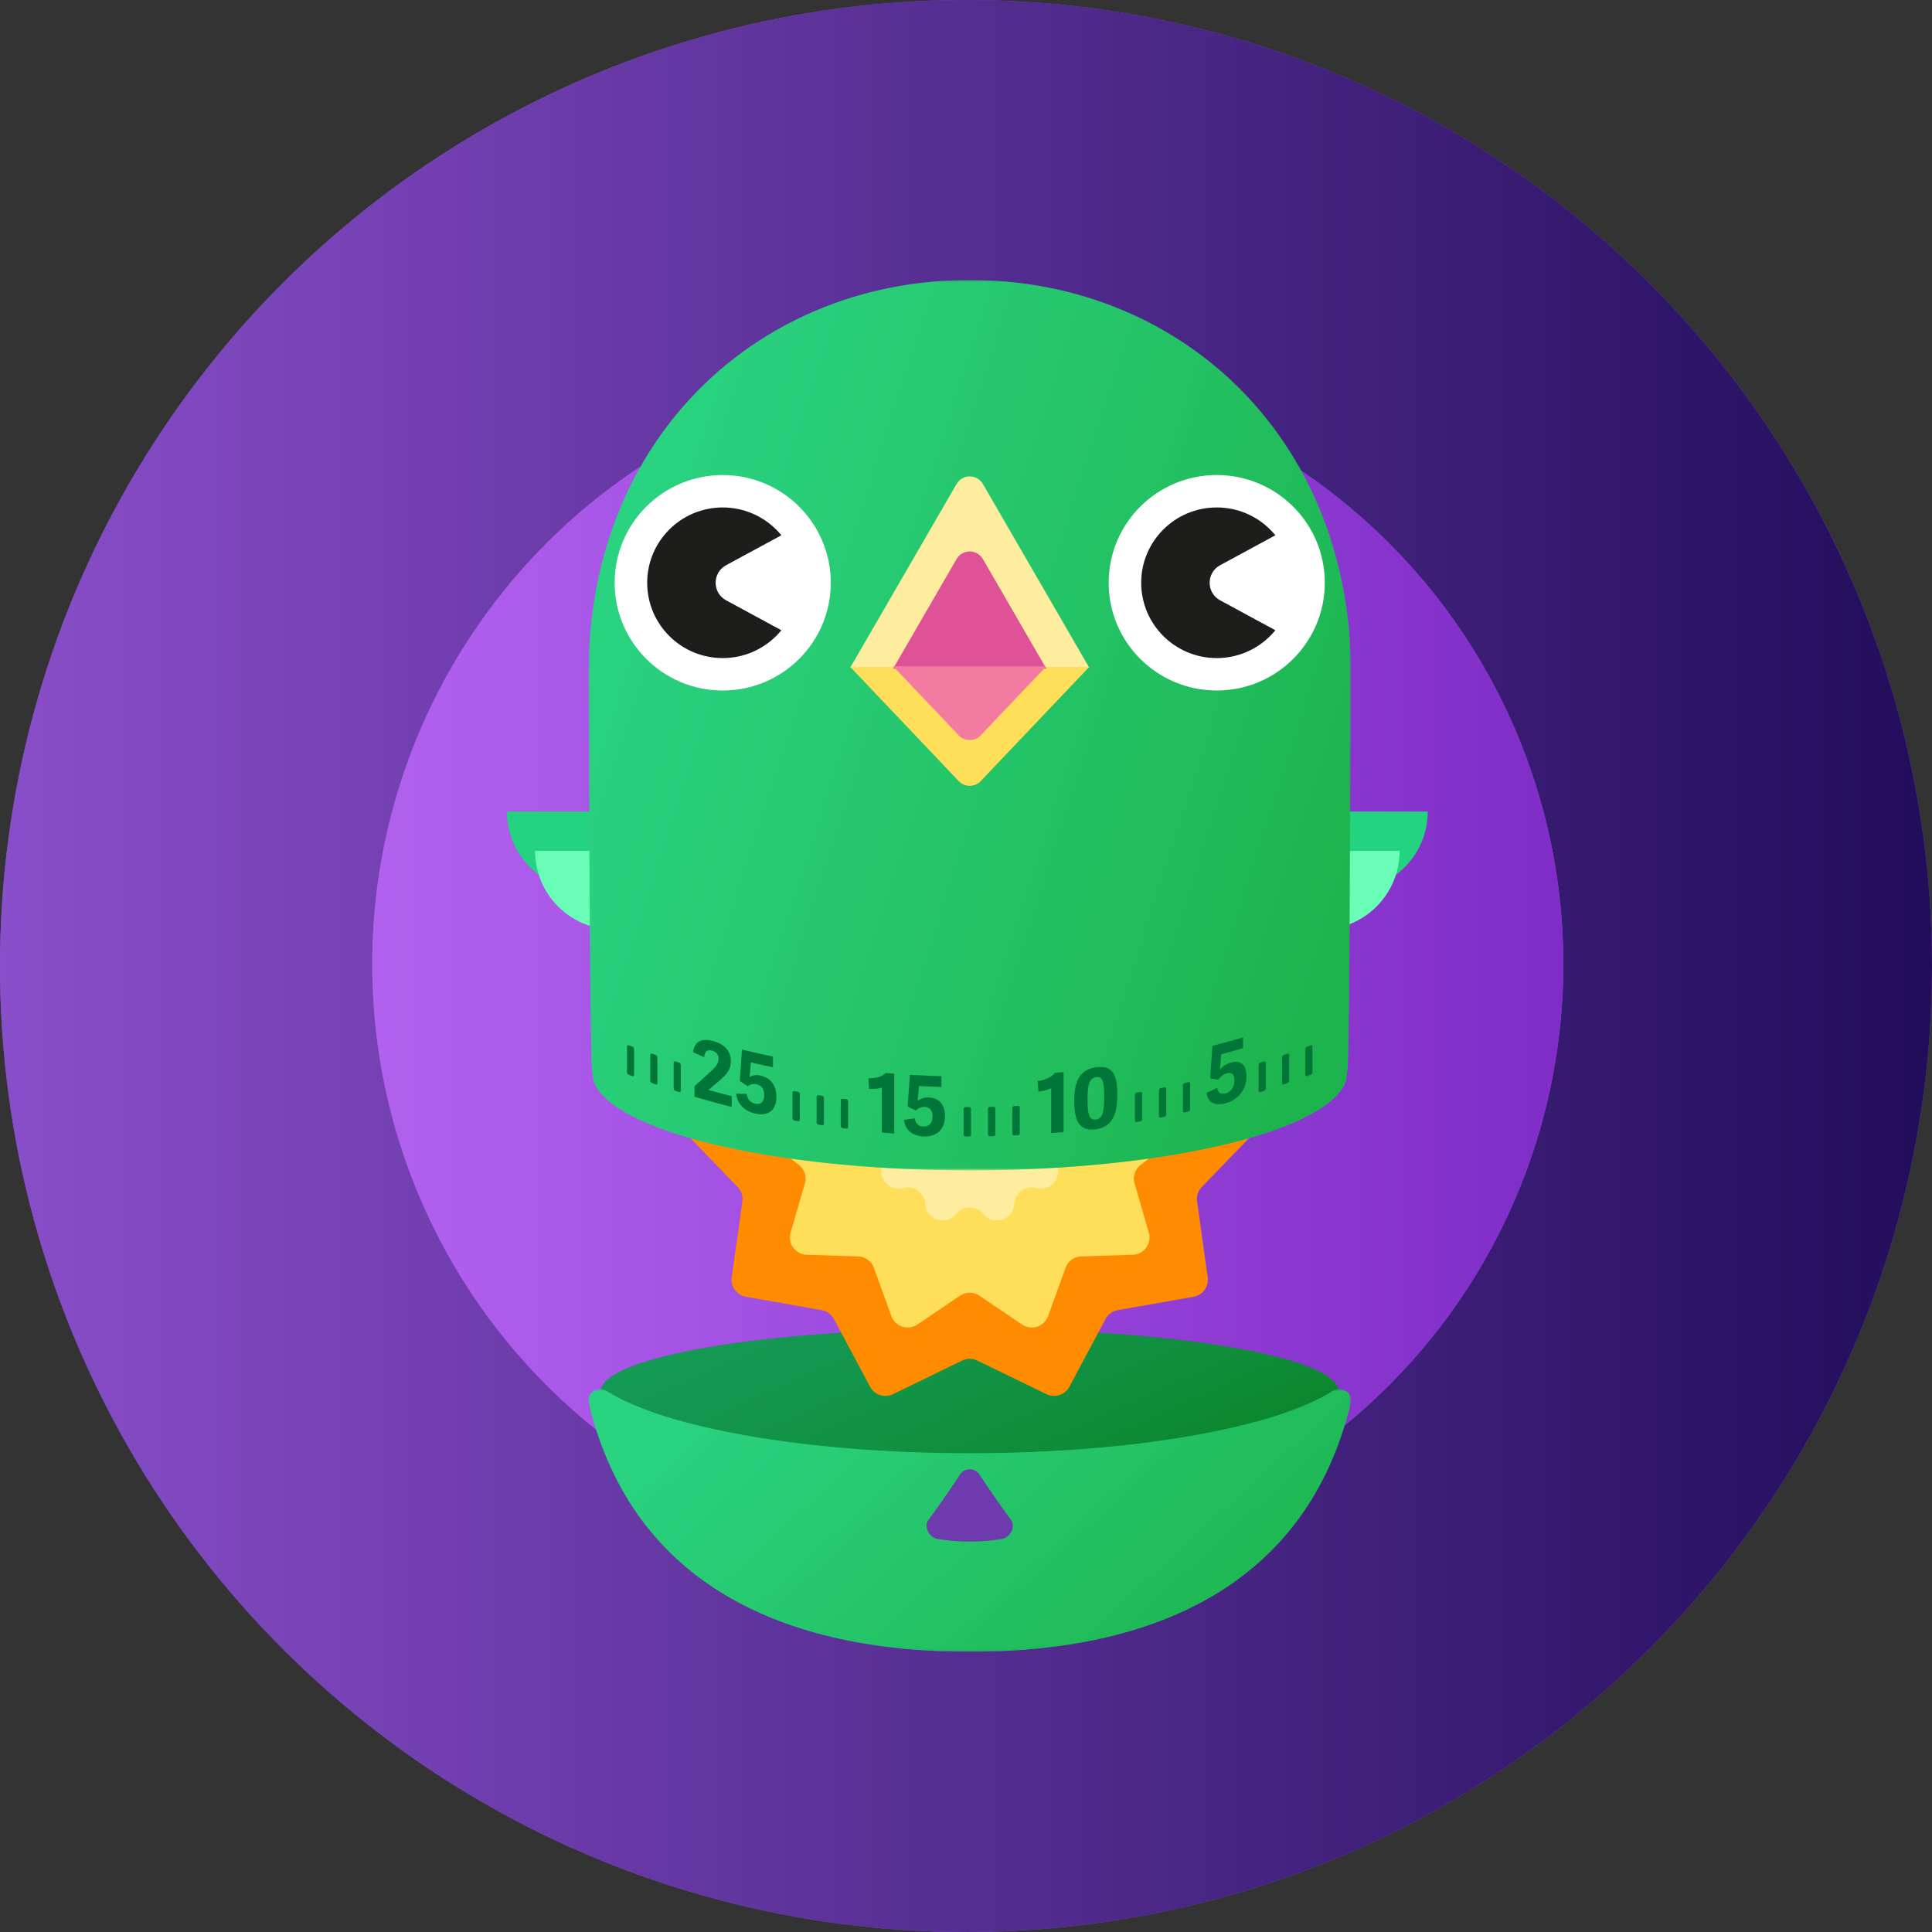 <svg width="545" height="545" fill="none" xmlns="http://www.w3.org/2000/svg"><rect width="100%" height="100%" fill="#333333" stroke="none"/><circle cx="272.5" cy="272.5" r="272.5" fill="#884DC9"/><circle cx="272.5" cy="272.5" r="272.5" fill="url(#paint0_linear)"/><circle cx="273" cy="272" r="168" fill="#A450E9"/><circle cx="273" cy="272" r="168" fill="url(#paint1_linear)"/><path fill-rule="evenodd" clip-rule="evenodd" d="M143 228.925h23.459v22.203h-1.256c-12.262 0-22.203-9.941-22.203-22.203z" fill="#24D37F"/><path fill-rule="evenodd" clip-rule="evenodd" d="M150.938 240.026h23.459v22.203h-1.256c-12.263 0-22.203-9.941-22.203-22.203z" fill="#6AFDB7"/><path fill-rule="evenodd" clip-rule="evenodd" d="M402.759 228.925H379.3v22.203h1.256c12.262 0 22.203-9.941 22.203-22.203z" fill="#24D37F"/><path fill-rule="evenodd" clip-rule="evenodd" d="M394.821 240.026h-23.459v22.203h1.256c12.263 0 22.203-9.941 22.203-22.203z" fill="#6AFDB7"/><path fill-rule="evenodd" clip-rule="evenodd" d="M377.635 392.578c0 9.798-46.601 17.74-104.085 17.74-57.484 0-104.084-7.942-104.084-17.74 0-9.797 46.6-17.739 104.084-17.739s104.085 7.942 104.085 17.739" fill="#007538"/><path fill-rule="evenodd" clip-rule="evenodd" d="M377.635 392.578c0 9.798-46.601 17.74-104.085 17.74-57.484 0-104.084-7.942-104.084-17.74 0-9.797 46.6-17.739 104.084-17.739s104.085 7.942 104.085 17.739" fill="url(#paint2_linear)"/><path fill-rule="evenodd" clip-rule="evenodd" d="M357.333 315.882l-18.317 18.961a4.882 4.882 0 0 0-1.325 4.068l2.99 21.408a4.895 4.895 0 0 1-4.005 5.491l-21.349 3.768a4.908 4.908 0 0 0-3.477 2.519l-10.18 19.079a4.915 4.915 0 0 1-6.482 2.099l-19.487-9.473a4.921 4.921 0 0 0-4.302 0l-19.486 9.473a4.916 4.916 0 0 1-6.483-2.099l-10.18-19.079a4.908 4.908 0 0 0-3.477-2.519l-21.349-3.768a4.895 4.895 0 0 1-4.005-5.491l2.991-21.408a4.883 4.883 0 0 0-1.326-4.068l-18.317-18.961" fill="#FF8B00"/><path fill-rule="evenodd" clip-rule="evenodd" d="M338.169 315.882l-16.415 12.732a4.883 4.883 0 0 0-1.701 5.219l4.023 13.88c.888 3.065-1.357 6.144-4.555 6.247l-14.486.467a4.906 4.906 0 0 0-4.457 3.23l-4.913 13.584c-1.086 3.004-4.722 4.182-7.371 2.388l-11.988-8.114a4.92 4.92 0 0 0-5.512 0l-11.987 8.114c-2.65 1.794-6.286.616-7.371-2.388l-4.914-13.584a4.906 4.906 0 0 0-4.457-3.23l-14.485-.467c-3.199-.103-5.444-3.182-4.556-6.247l4.023-13.879a4.882 4.882 0 0 0-1.701-5.219l-16.414-12.733" fill="#FFDF5A"/><path fill-rule="evenodd" clip-rule="evenodd" d="M312.125 315.882l-12.075 4.581c-2.926 1.11-4.075 4.633-2.362 7.248l.012.018c2.467 3.764-1.04 8.574-5.393 7.396l-.02-.005c-3.024-.819-6.033 1.361-6.186 4.482-.22 4.494-5.896 6.333-8.724 2.826l-.003-.003c-1.964-2.435-5.684-2.435-7.648 0l-.002.004c-2.829 3.506-8.505 1.668-8.725-2.827-.153-3.121-3.161-5.301-6.186-4.482l-.02.005c-4.353 1.178-7.861-3.632-5.393-7.397l.012-.018c1.713-2.614.565-6.137-2.363-7.247l-12.073-4.581" fill="#FFED9F"/><mask id="a" maskUnits="userSpaceOnUse" x="165" y="391" width="217" height="75"><path fill-rule="evenodd" clip-rule="evenodd" d="M165.984 465.948h215.132v-74.114H165.984v74.114z" fill="#fff"/></mask><g mask="url(#a)" fill-rule="evenodd" clip-rule="evenodd"><path d="M273.55 409.955c-46.564 0-86.37-7.288-102.456-17.586-2.488-1.594-5.694.618-5.018 3.425 12.449 51.664 55.844 70.154 107.474 70.154s95.025-18.49 107.474-70.154c.677-2.807-2.53-5.019-5.017-3.425-16.087 10.298-55.893 17.586-102.457 17.586" fill="#24D37F"/><path d="M273.55 409.955c-46.564 0-86.37-7.288-102.456-17.586-2.488-1.594-5.694.618-5.018 3.425 12.449 51.664 55.844 70.154 107.474 70.154s95.025-18.49 107.474-70.154c.677-2.807-2.53-5.019-5.017-3.425-16.087 10.298-55.893 17.586-102.457 17.586" fill="url(#paint3_linear)"/></g><mask id="b" maskUnits="userSpaceOnUse" x="166" y="79" width="216" height="252"><path fill-rule="evenodd" clip-rule="evenodd" d="M381.072 79H166.029v251.137h215.043V79z" fill="#fff"/></mask><g mask="url(#b)" fill-rule="evenodd" clip-rule="evenodd"><path d="M381.072 189.882c0 5.517-.339 106.611-.983 111.931-.124 1.03-.261 2.055-.408 3.077-4.862 14.153-50.517 25.247-106.13 25.247-55.613 0-101.268-11.094-106.13-25.248a133.822 133.822 0 0 1-.409-3.076c-.643-5.319-.983-106.414-.983-111.931 0-66.398 48.14-110.883 107.522-110.883 59.382 0 107.521 44.485 107.521 110.883" fill="#24D37F"/><path d="M381.072 189.882c0 5.517-.339 106.611-.983 111.931-.124 1.03-.261 2.055-.408 3.077-4.862 14.153-50.517 25.247-106.13 25.247-55.613 0-101.268-11.094-106.13-25.248a133.822 133.822 0 0 1-.409-3.076c-.643-5.319-.983-106.414-.983-111.931 0-66.398 48.14-110.883 107.522-110.883 59.382 0 107.521 44.485 107.521 110.883" fill="url(#paint4_linear)"/></g><path fill-rule="evenodd" clip-rule="evenodd" d="M206.159 299.356c0 2.4-1.12 3.689-3.556 5.768-.895.772-1.79 1.538-2.683 2.3v.07c2.158.601 4.321 1.175 6.49 1.723v3.033a274.72 274.72 0 0 1-10.504-2.875v-2.94c1.17-1.062 2.34-2.132 3.514-3.21 2.066-1.871 3.275-2.859 3.274-4.585 0-1.12-.593-1.929-1.843-2.273-1.455-.4-2.022.345-2.248 1.868a330.047 330.047 0 0 1-3.082-1.431c.385-3.223 2.624-3.953 5.672-3.119 3.274.892 4.966 2.891 4.966 5.671m3.152-3.28c2.905.7 5.819 1.352 8.741 1.955v3.032a272.75 272.75 0 0 1-6.222-1.361l-.39 4.133c.71-.465 1.696-.728 3.165-.404 2.455.541 4.413 2.403 4.413 6.089.001 3.682-2.35 5.414-5.95 4.602-2.661-.6-4.992-2.274-5.403-5.617.998.036 1.997.067 2.997.093.183 1.372.847 2.395 2.406 2.748 1.329.301 2.502-.333 2.501-2.409 0-2.077-1.08-2.822-2.203-3.075-.987-.223-1.811.1-2.429.561a379.03 379.03 0 0 1-2.243-1.492l.617-8.855m39.439 23.394v-12.691c-.793.351-2.841.454-3.609.372l-.164-3.003c2.072.053 3.75-.354 4.868-1.47.801.069 1.601.135 2.402.197v16.89a292.52 292.52 0 0 1-3.497-.295m7.929-16.286c2.964.182 5.93.317 8.897.404v3.032a278.63 278.63 0 0 1-6.329-.257l-.397 4.201c.723-.591 1.727-1.028 3.222-.965 2.499.105 4.487 1.619 4.486 5.306 0 3.682-2.383 5.83-6.05 5.658-2.709-.128-5.09-1.385-5.509-4.657 1.019-.141 2.038-.287 3.057-.439.186 1.338.863 2.243 2.452 2.32 1.354.064 2.546-.778 2.546-2.854s-1.099-2.63-2.243-2.684c-1.003-.047-1.845.422-2.475.993a339.1 339.1 0 0 1-2.287-1.093l.63-8.965m39.844 16.446v-12.691c-.792.49-2.844.952-3.615 1.003l-.163-2.974c2.076-.309 3.755-1.01 4.873-2.322.8-.07 1.6-.144 2.4-.222v16.89c-1.165.113-2.33.218-3.495.316m14.955-10.209c0-4.2-.37-5.823-2.251-5.574-1.904.248-2.439 1.964-2.439 6.257 0 4.197.419 5.949 2.346 5.699 1.881-.248 2.344-2.068 2.344-6.382m-8.434 1.091c-.002-5.584 1.607-8.851 6.229-9.448 4.666-.624 5.914 2.299 5.915 7.673-.001 5.8-1.504 9.214-6.147 9.83-4.622.592-5.998-2.465-5.997-8.055m38.96-15.487a272.21 272.21 0 0 0 8.661-2.385v3.033c-2.047.6-4.099 1.175-6.154 1.726l-.387 4.325c.705-.817 1.684-1.57 3.138-1.975 2.43-.678 4.353.215 4.353 3.902-.001 3.683-2.305 6.576-5.876 7.552-2.637.722-4.967.21-5.378-2.929.997-.461 1.994-.927 2.988-1.399.183 1.281.844 1.974 2.39 1.553 1.319-.36 2.477-1.575 2.477-3.651 0-2.076-1.066-2.287-2.181-1.982-.978.267-1.798.999-2.412 1.769a359.04 359.04 0 0 1-2.234-.376l.615-9.163m-116.934 21.25c-.319-.057-.638-.114-.957-.173a.695.695 0 0 1-.555-.652v-7.205c0-.303.249-.504.555-.448l.957.173a.69.69 0 0 1 .554.65v7.204c.001.304-.248.506-.554.451m6.8 1.133c-.32-.049-.64-.098-.96-.149a.674.674 0 0 1-.556-.639v-7.204c0-.303.249-.511.556-.462l.96.149a.67.67 0 0 1 .557.635v7.204c0 .304-.249.513-.557.466m6.82.961l-.963-.125a.651.651 0 0 1-.557-.625v-7.204c0-.304.249-.516.557-.476.321.043.643.085.963.125a.65.65 0 0 1 .558.622v7.204c0 .304-.25.519-.558.479m34.669 2.224l-.969-.002a.56.56 0 0 1-.562-.553v-7.204c0-.305.252-.549.562-.548l.969.002a.557.557 0 0 1 .561.55v7.205c0 .304-.251.55-.561.55m6.871-.082c-.323.008-.646.016-.969.022a.542.542 0 0 1-.561-.539v-7.204c0-.304.251-.555.561-.561.323-.007.646-.014.969-.023a.54.54 0 0 1 .561.536v7.205a.573.573 0 0 1-.561.564m6.868-.252c-.323.016-.645.031-.968.045a.525.525 0 0 1-.561-.524v-7.205c0-.304.252-.561.561-.575.323-.015.645-.03.968-.047a.525.525 0 0 1 .561.523v7.204a.59.59 0 0 1-.561.579m34.554-3.916l-.958.169c-.306.053-.555-.15-.555-.455v-7.204c0-.304.249-.593.555-.646l.958-.169c.306-.055.554.146.554.451v7.204a.69.69 0 0 1-.554.65m6.778-1.296l-.954.194c-.306.061-.554-.137-.553-.44v-7.204c-.001-.305.247-.6.553-.662.318-.063.635-.128.954-.193.306-.061.551.133.552.437v7.205a.711.711 0 0 1-.552.663m6.751-1.467l-.95.218c-.304.07-.55-.122-.55-.426v-7.204c0-.304.245-.606.55-.675.317-.072.633-.144.95-.218.304-.07.55.12.551.423v7.205a.734.734 0 0 1-.551.677m21.343-5.839l-.935.295c-.299.094-.541-.078-.541-.381v-7.204c0-.304.242-.626.541-.719l.935-.296c.3-.095.541.074.541.379v7.204c0 .304-.241.628-.541.722m6.604-2.189c-.309.107-.619.214-.928.319-.297.102-.539-.063-.539-.367V298.3c.001-.303.241-.632.539-.733l.928-.32c.298-.102.538.06.537.364v7.205c0 .302-.24.634-.537.736m6.561-2.361l-.923.344c-.294.109-.534-.05-.534-.353v-7.205c0-.304.239-.638.534-.747l.923-.344c.295-.11.533.047.534.35v7.205c0 .303-.239.64-.534.75m-191.355.344c-.308-.114-.615-.228-.923-.344-.295-.11-.534-.446-.534-.75v-7.205c0-.304.239-.46.534-.349l.923.343c.295.109.534.443.534.748v7.204c0 .304-.239.462-.534.353m6.567 2.337l-.929-.319c-.297-.103-.538-.434-.538-.737v-7.204c0-.305.242-.467.538-.364l.929.319c.296.101.537.43.538.734v7.204c-.001.304-.241.468-.538.367m6.61 2.165l-.935-.295c-.298-.095-.54-.419-.541-.723v-7.204c.001-.304.242-.473.541-.379.311.1.623.198.935.295.299.094.541.416.541.72v7.205c0 .303-.242.474-.541.381" fill="#007538"/><path fill-rule="evenodd" clip-rule="evenodd" d="M261.882 428.793a343.237 343.237 0 0 0 8.985-12.924c1.249-1.864 4.118-1.864 5.366 0a344.412 344.412 0 0 0 8.985 12.924c1.322 1.795-.164 4.928-2.649 5.344a55.877 55.877 0 0 1-18.039 0c-2.484-.416-3.97-3.55-2.648-5.344" fill="#6E3BAE"/><path fill-rule="evenodd" clip-rule="evenodd" d="M234.356 164.393c0 16.785-13.648 30.391-30.483 30.391-16.836 0-30.483-13.606-30.483-30.391 0-16.785 13.647-30.392 30.483-30.392 16.835 0 30.483 13.607 30.483 30.392" fill="#fff"/><path fill-rule="evenodd" clip-rule="evenodd" d="M225.181 164.393c0 11.733-9.539 21.245-21.309 21.245-11.768 0-21.308-9.512-21.308-21.245s9.54-21.245 21.308-21.245c11.77 0 21.309 9.512 21.309 21.245" fill="#1D1D1B"/><path fill-rule="evenodd" clip-rule="evenodd" d="M222.582 178.962l-17.754-9.619c-3.937-2.132-3.937-7.767 0-9.9l17.754-9.619c3.766-2.04 8.349.679 8.349 4.951v19.236c0 4.273-4.583 6.991-8.349 4.951m151.129-14.569c0 16.785-13.649 30.391-30.483 30.391-16.836 0-30.484-13.606-30.484-30.391 0-16.785 13.648-30.392 30.484-30.392 16.834 0 30.483 13.607 30.483 30.392" fill="#fff"/><path fill-rule="evenodd" clip-rule="evenodd" d="M364.536 164.393c0 11.733-9.54 21.245-21.309 21.245-11.768 0-21.308-9.512-21.308-21.245s9.54-21.245 21.308-21.245c11.769 0 21.309 9.512 21.309 21.245" fill="#1D1D1B"/><path fill-rule="evenodd" clip-rule="evenodd" d="M361.937 178.962l-17.754-9.619c-3.938-2.132-3.938-7.767 0-9.9l17.754-9.619c3.766-2.04 8.349.679 8.349 4.951v19.236c0 4.273-4.583 6.991-8.349 4.951" fill="#fff"/><path fill-rule="evenodd" clip-rule="evenodd" d="M277.258 136.525l29.997 51.801h-67.41l29.997-51.801c1.648-2.845 5.768-2.845 7.416 0" fill="#FFED9F"/><path fill-rule="evenodd" clip-rule="evenodd" d="M239.845 188.131h67.41l-30.597 32.2a4.29 4.29 0 0 1-6.216 0l-30.597-32.2z" fill="#FFDF5A"/><path fill-rule="evenodd" clip-rule="evenodd" d="M277.258 157.7l17.896 30.903h-43.208l17.896-30.903c1.648-2.846 5.768-2.846 7.416 0" fill="#DF5297"/><path fill-rule="evenodd" clip-rule="evenodd" d="M270.442 207.427l-18.495-19.464h43.206l-18.495 19.464a4.29 4.29 0 0 1-6.216 0" fill="#F37AA0"/><defs><linearGradient id="paint0_linear" x1="545" y1="272" x2="0" y2="272" gradientUnits="userSpaceOnUse"><stop stop-color="#220D5B"/><stop offset="1" stop-color="#894EC9"/></linearGradient><linearGradient id="paint1_linear" x1="441" y1="271.692" x2="105" y2="271.692" gradientUnits="userSpaceOnUse"><stop stop-color="#802CC7"/><stop offset="1" stop-color="#B261EF"/></linearGradient><linearGradient id="paint2_linear" x1="377.565" y1="399.703" x2="338.644" y2="313.494" gradientUnits="userSpaceOnUse"><stop stop-color="#16951C" stop-opacity=".51"/><stop offset="1" stop-color="#33D180" stop-opacity=".4"/></linearGradient><linearGradient id="paint3_linear" x1="381.043" y1="443.774" x2="273.099" y2="325.488" gradientUnits="userSpaceOnUse"><stop stop-color="#16951C" stop-opacity=".51"/><stop offset="1" stop-color="#33D180" stop-opacity=".4"/></linearGradient><linearGradient id="paint4_linear" x1="381" y1="255" x2="166" y2="185.5" gradientUnits="userSpaceOnUse"><stop stop-color="#16951C" stop-opacity=".51"/><stop offset="1" stop-color="#33D180" stop-opacity=".4"/></linearGradient></defs></svg>